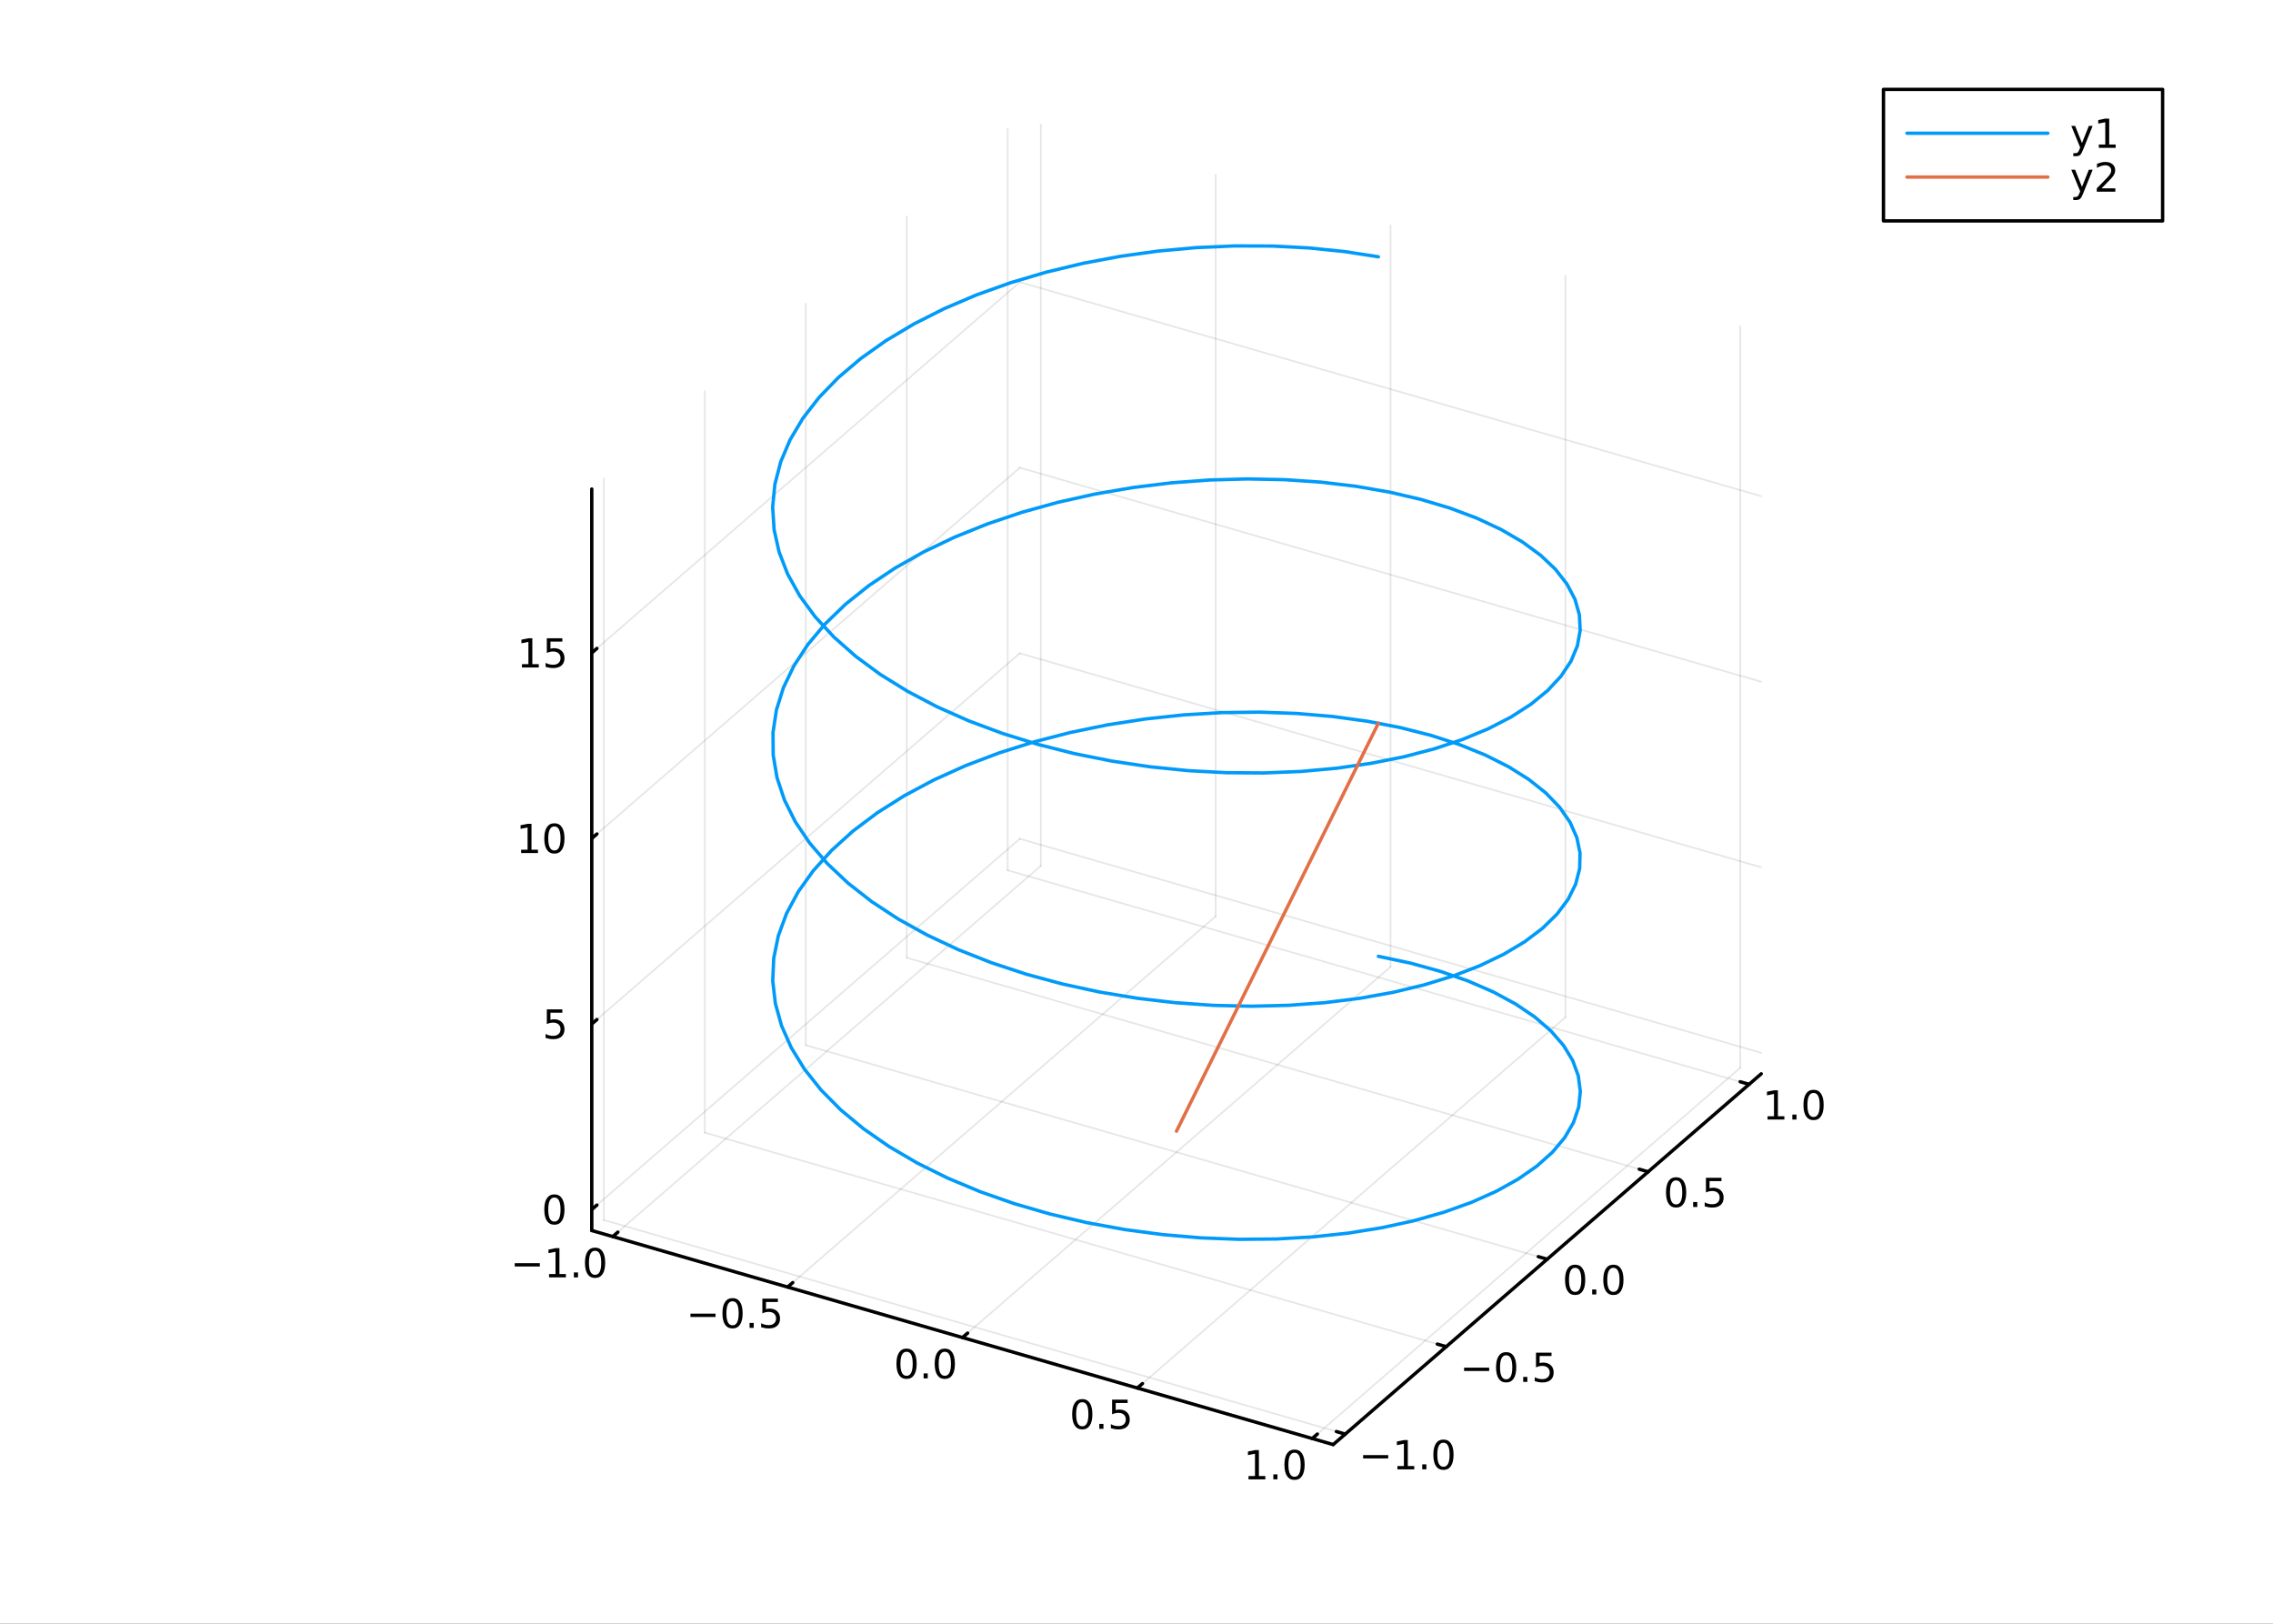 <?xml version="1.0" encoding="utf-8"?>
<svg xmlns="http://www.w3.org/2000/svg" xmlns:xlink="http://www.w3.org/1999/xlink" width="672" height="480" viewBox="0 0 2688 1920">
<rect x="0" y="0" width="2688" height="1920" fill="#333333" stroke="none"/>
<defs>
  <clipPath id="clip650">
    <rect x="0" y="0" width="2688" height="1920"/>
  </clipPath>
</defs>
<path clip-path="url(#clip650)" d="
M0 1920 L2688 1920 L2688 0 L0 0  Z
  " fill="#ffffff" fill-rule="evenodd" fill-opacity="1"/>
<defs>
  <clipPath id="clip651">
    <rect x="537" y="0" width="1883" height="1883"/>
  </clipPath>
</defs>
<defs>
  <clipPath id="clip652">
    <rect x="141" y="47" width="2500" height="1755"/>
  </clipPath>
</defs>
<path clip-path="url(#clip652)" d="
M738.933 1425.06 L738.933 597.871 L1216.5 184.275 L2043.66 423.065 L2043.66 1250.26 L1566.1 1663.85 L738.933 1425.06  Z
  " fill="#ffffff" fill-rule="evenodd" fill-opacity="1"/>
<polyline clip-path="url(#clip652)" style="stroke:#000000; stroke-linecap:round; stroke-linejoin:round; stroke-width:2; stroke-opacity:0.1; fill:none" points="
  724.614,1462.2 1230.82,1023.81 
  "/>
<polyline clip-path="url(#clip652)" style="stroke:#000000; stroke-linecap:round; stroke-linejoin:round; stroke-width:2; stroke-opacity:0.1; fill:none" points="
  1230.82,1023.81 1230.82,147.045 
  "/>
<polyline clip-path="url(#clip652)" style="stroke:#000000; stroke-linecap:round; stroke-linejoin:round; stroke-width:2; stroke-opacity:0.1; fill:none" points="
  931.405,1521.89 1437.61,1083.51 
  "/>
<polyline clip-path="url(#clip652)" style="stroke:#000000; stroke-linecap:round; stroke-linejoin:round; stroke-width:2; stroke-opacity:0.1; fill:none" points="
  1437.61,1083.51 1437.61,206.741 
  "/>
<polyline clip-path="url(#clip652)" style="stroke:#000000; stroke-linecap:round; stroke-linejoin:round; stroke-width:2; stroke-opacity:0.1; fill:none" points="
  1138.2,1581.59 1644.4,1143.2 
  "/>
<polyline clip-path="url(#clip652)" style="stroke:#000000; stroke-linecap:round; stroke-linejoin:round; stroke-width:2; stroke-opacity:0.1; fill:none" points="
  1644.4,1143.2 1644.4,266.436 
  "/>
<polyline clip-path="url(#clip652)" style="stroke:#000000; stroke-linecap:round; stroke-linejoin:round; stroke-width:2; stroke-opacity:0.1; fill:none" points="
  1344.99,1641.28 1851.19,1202.9 
  "/>
<polyline clip-path="url(#clip652)" style="stroke:#000000; stroke-linecap:round; stroke-linejoin:round; stroke-width:2; stroke-opacity:0.1; fill:none" points="
  1851.19,1202.9 1851.19,326.131 
  "/>
<polyline clip-path="url(#clip652)" style="stroke:#000000; stroke-linecap:round; stroke-linejoin:round; stroke-width:2; stroke-opacity:0.1; fill:none" points="
  1551.78,1700.98 2057.98,1262.59 
  "/>
<polyline clip-path="url(#clip652)" style="stroke:#000000; stroke-linecap:round; stroke-linejoin:round; stroke-width:2; stroke-opacity:0.1; fill:none" points="
  2057.98,1262.59 2057.98,385.827 
  "/>
<polyline clip-path="url(#clip650)" style="stroke:#000000; stroke-linecap:round; stroke-linejoin:round; stroke-width:4; stroke-opacity:1; fill:none" points="
  699.813,1455.04 1576.58,1708.14 
  "/>
<polyline clip-path="url(#clip650)" style="stroke:#000000; stroke-linecap:round; stroke-linejoin:round; stroke-width:4; stroke-opacity:1; fill:none" points="
  724.614,1462.2 730.689,1456.94 
  "/>
<polyline clip-path="url(#clip650)" style="stroke:#000000; stroke-linecap:round; stroke-linejoin:round; stroke-width:4; stroke-opacity:1; fill:none" points="
  931.405,1521.89 937.48,1516.63 
  "/>
<polyline clip-path="url(#clip650)" style="stroke:#000000; stroke-linecap:round; stroke-linejoin:round; stroke-width:4; stroke-opacity:1; fill:none" points="
  1138.2,1581.59 1144.27,1576.33 
  "/>
<polyline clip-path="url(#clip650)" style="stroke:#000000; stroke-linecap:round; stroke-linejoin:round; stroke-width:4; stroke-opacity:1; fill:none" points="
  1344.99,1641.28 1351.06,1636.02 
  "/>
<polyline clip-path="url(#clip650)" style="stroke:#000000; stroke-linecap:round; stroke-linejoin:round; stroke-width:4; stroke-opacity:1; fill:none" points="
  1551.78,1700.98 1557.85,1695.72 
  "/>
<path clip-path="url(#clip650)" d="M608.724 1493.64 L638.4 1493.64 L638.4 1497.57 L608.724 1497.57 L608.724 1493.64 Z" fill="#000000" fill-rule="evenodd" fill-opacity="1" /><path clip-path="url(#clip650)" d="M649.302 1506.53 L656.941 1506.53 L656.941 1480.17 L648.631 1481.83 L648.631 1477.57 L656.895 1475.91 L661.571 1475.91 L661.571 1506.53 L669.21 1506.53 L669.21 1510.47 L649.302 1510.47 L649.302 1506.53 Z" fill="#000000" fill-rule="evenodd" fill-opacity="1" /><path clip-path="url(#clip650)" d="M678.654 1504.59 L683.538 1504.59 L683.538 1510.47 L678.654 1510.47 L678.654 1504.59 Z" fill="#000000" fill-rule="evenodd" fill-opacity="1" /><path clip-path="url(#clip650)" d="M703.723 1478.99 Q700.112 1478.99 698.284 1482.55 Q696.478 1486.09 696.478 1493.22 Q696.478 1500.33 698.284 1503.89 Q700.112 1507.43 703.723 1507.43 Q707.358 1507.43 709.163 1503.89 Q710.992 1500.33 710.992 1493.22 Q710.992 1486.09 709.163 1482.55 Q707.358 1478.99 703.723 1478.99 M703.723 1475.28 Q709.533 1475.28 712.589 1479.89 Q715.668 1484.47 715.668 1493.22 Q715.668 1501.95 712.589 1506.55 Q709.533 1511.14 703.723 1511.14 Q697.913 1511.14 694.834 1506.55 Q691.779 1501.95 691.779 1493.22 Q691.779 1484.47 694.834 1479.89 Q697.913 1475.28 703.723 1475.28 Z" fill="#000000" fill-rule="evenodd" fill-opacity="1" /><path clip-path="url(#clip650)" d="M816.51 1553.33 L846.186 1553.33 L846.186 1557.27 L816.51 1557.27 L816.51 1553.33 Z" fill="#000000" fill-rule="evenodd" fill-opacity="1" /><path clip-path="url(#clip650)" d="M866.279 1538.68 Q862.668 1538.68 860.839 1542.25 Q859.033 1545.79 859.033 1552.92 Q859.033 1560.02 860.839 1563.59 Q862.668 1567.13 866.279 1567.13 Q869.913 1567.13 871.718 1563.59 Q873.547 1560.02 873.547 1552.92 Q873.547 1545.79 871.718 1542.25 Q869.913 1538.68 866.279 1538.68 M866.279 1534.98 Q872.089 1534.98 875.144 1539.58 Q878.223 1544.17 878.223 1552.92 Q878.223 1561.64 875.144 1566.25 Q872.089 1570.83 866.279 1570.83 Q860.469 1570.83 857.39 1566.25 Q854.334 1561.64 854.334 1552.92 Q854.334 1544.17 857.39 1539.58 Q860.469 1534.98 866.279 1534.98 Z" fill="#000000" fill-rule="evenodd" fill-opacity="1" /><path clip-path="url(#clip650)" d="M886.441 1564.28 L891.325 1564.28 L891.325 1570.16 L886.441 1570.16 L886.441 1564.28 Z" fill="#000000" fill-rule="evenodd" fill-opacity="1" /><path clip-path="url(#clip650)" d="M901.556 1535.6 L919.913 1535.6 L919.913 1539.54 L905.839 1539.54 L905.839 1548.01 Q906.857 1547.66 907.876 1547.5 Q908.894 1547.32 909.913 1547.32 Q915.7 1547.32 919.079 1550.49 Q922.459 1553.66 922.459 1559.07 Q922.459 1564.65 918.987 1567.76 Q915.515 1570.83 909.195 1570.83 Q907.019 1570.83 904.751 1570.46 Q902.505 1570.09 900.098 1569.35 L900.098 1564.65 Q902.181 1565.79 904.403 1566.34 Q906.626 1566.9 909.103 1566.9 Q913.107 1566.9 915.445 1564.79 Q917.783 1562.69 917.783 1559.07 Q917.783 1555.46 915.445 1553.36 Q913.107 1551.25 909.103 1551.25 Q907.228 1551.25 905.353 1551.67 Q903.501 1552.08 901.556 1552.96 L901.556 1535.6 Z" fill="#000000" fill-rule="evenodd" fill-opacity="1" /><path clip-path="url(#clip650)" d="M1072.07 1598.38 Q1068.46 1598.38 1066.63 1601.94 Q1064.83 1605.48 1064.83 1612.61 Q1064.83 1619.72 1066.63 1623.28 Q1068.46 1626.83 1072.07 1626.83 Q1075.71 1626.83 1077.51 1623.28 Q1079.34 1619.72 1079.34 1612.61 Q1079.34 1605.48 1077.51 1601.94 Q1075.71 1598.38 1072.07 1598.38 M1072.07 1594.67 Q1077.88 1594.67 1080.94 1599.28 Q1084.02 1603.86 1084.02 1612.61 Q1084.02 1621.34 1080.94 1625.95 Q1077.88 1630.53 1072.07 1630.53 Q1066.26 1630.53 1063.19 1625.95 Q1060.13 1621.34 1060.13 1612.61 Q1060.13 1603.86 1063.19 1599.28 Q1066.26 1594.67 1072.07 1594.67 Z" fill="#000000" fill-rule="evenodd" fill-opacity="1" /><path clip-path="url(#clip650)" d="M1092.24 1623.98 L1097.12 1623.98 L1097.12 1629.86 L1092.24 1629.86 L1092.24 1623.98 Z" fill="#000000" fill-rule="evenodd" fill-opacity="1" /><path clip-path="url(#clip650)" d="M1117.31 1598.38 Q1113.69 1598.38 1111.87 1601.94 Q1110.06 1605.48 1110.06 1612.61 Q1110.06 1619.72 1111.87 1623.28 Q1113.69 1626.83 1117.31 1626.83 Q1120.94 1626.83 1122.75 1623.28 Q1124.57 1619.72 1124.57 1612.61 Q1124.57 1605.48 1122.75 1601.94 Q1120.94 1598.38 1117.31 1598.38 M1117.31 1594.67 Q1123.12 1594.67 1126.17 1599.28 Q1129.25 1603.86 1129.25 1612.61 Q1129.25 1621.34 1126.17 1625.95 Q1123.12 1630.53 1117.31 1630.53 Q1111.5 1630.53 1108.42 1625.95 Q1105.36 1621.34 1105.36 1612.61 Q1105.36 1603.86 1108.42 1599.28 Q1111.5 1594.67 1117.31 1594.67 Z" fill="#000000" fill-rule="evenodd" fill-opacity="1" /><path clip-path="url(#clip650)" d="M1279.86 1658.07 Q1276.25 1658.07 1274.42 1661.64 Q1272.62 1665.18 1272.62 1672.31 Q1272.62 1679.41 1274.42 1682.98 Q1276.25 1686.52 1279.86 1686.52 Q1283.5 1686.52 1285.3 1682.98 Q1287.13 1679.41 1287.13 1672.31 Q1287.13 1665.18 1285.3 1661.64 Q1283.5 1658.07 1279.86 1658.07 M1279.86 1654.37 Q1285.67 1654.37 1288.73 1658.97 Q1291.81 1663.56 1291.81 1672.31 Q1291.81 1681.03 1288.73 1685.64 Q1285.67 1690.22 1279.86 1690.22 Q1274.05 1690.22 1270.97 1685.64 Q1267.92 1681.03 1267.92 1672.31 Q1267.92 1663.56 1270.97 1658.97 Q1274.05 1654.37 1279.86 1654.37 Z" fill="#000000" fill-rule="evenodd" fill-opacity="1" /><path clip-path="url(#clip650)" d="M1300.02 1683.67 L1304.91 1683.67 L1304.91 1689.55 L1300.02 1689.55 L1300.02 1683.67 Z" fill="#000000" fill-rule="evenodd" fill-opacity="1" /><path clip-path="url(#clip650)" d="M1315.14 1654.99 L1333.5 1654.99 L1333.5 1658.93 L1319.42 1658.93 L1319.42 1667.4 Q1320.44 1667.05 1321.46 1666.89 Q1322.48 1666.71 1323.5 1666.71 Q1329.28 1666.71 1332.66 1669.88 Q1336.04 1673.05 1336.04 1678.47 Q1336.04 1684.04 1332.57 1687.15 Q1329.1 1690.22 1322.78 1690.22 Q1320.6 1690.22 1318.33 1689.85 Q1316.09 1689.48 1313.68 1688.74 L1313.68 1684.04 Q1315.76 1685.18 1317.99 1685.73 Q1320.21 1686.29 1322.69 1686.29 Q1326.69 1686.29 1329.03 1684.18 Q1331.37 1682.08 1331.37 1678.47 Q1331.37 1674.85 1329.03 1672.75 Q1326.69 1670.64 1322.69 1670.64 Q1320.81 1670.64 1318.94 1671.06 Q1317.08 1671.47 1315.14 1672.35 L1315.14 1654.99 Z" fill="#000000" fill-rule="evenodd" fill-opacity="1" /><path clip-path="url(#clip650)" d="M1476.47 1745.31 L1484.11 1745.31 L1484.11 1718.95 L1475.8 1720.61 L1475.8 1716.36 L1484.06 1714.69 L1488.74 1714.69 L1488.74 1745.31 L1496.37 1745.31 L1496.37 1749.25 L1476.47 1749.25 L1476.47 1745.31 Z" fill="#000000" fill-rule="evenodd" fill-opacity="1" /><path clip-path="url(#clip650)" d="M1505.82 1743.37 L1510.7 1743.37 L1510.7 1749.25 L1505.82 1749.25 L1505.82 1743.37 Z" fill="#000000" fill-rule="evenodd" fill-opacity="1" /><path clip-path="url(#clip650)" d="M1530.89 1717.77 Q1527.28 1717.77 1525.45 1721.33 Q1523.64 1724.87 1523.64 1732 Q1523.64 1739.11 1525.45 1742.67 Q1527.28 1746.22 1530.89 1746.22 Q1534.52 1746.22 1536.33 1742.67 Q1538.16 1739.11 1538.16 1732 Q1538.16 1724.87 1536.33 1721.33 Q1534.52 1717.77 1530.89 1717.77 M1530.89 1714.06 Q1536.7 1714.06 1539.75 1718.67 Q1542.83 1723.25 1542.83 1732 Q1542.83 1740.73 1539.75 1745.34 Q1536.7 1749.92 1530.89 1749.92 Q1525.08 1749.92 1522 1745.34 Q1518.94 1740.73 1518.94 1732 Q1518.94 1723.25 1522 1718.67 Q1525.08 1714.06 1530.89 1714.06 Z" fill="#000000" fill-rule="evenodd" fill-opacity="1" /><polyline clip-path="url(#clip652)" style="stroke:#000000; stroke-linecap:round; stroke-linejoin:round; stroke-width:2; stroke-opacity:0.1; fill:none" points="
  1590.88,1695.76 714.11,1442.66 
  "/>
<polyline clip-path="url(#clip652)" style="stroke:#000000; stroke-linecap:round; stroke-linejoin:round; stroke-width:2; stroke-opacity:0.1; fill:none" points="
  714.11,1442.66 714.11,565.888 
  "/>
<polyline clip-path="url(#clip652)" style="stroke:#000000; stroke-linecap:round; stroke-linejoin:round; stroke-width:2; stroke-opacity:0.1; fill:none" points="
  1710.27,1592.36 833.504,1339.26 
  "/>
<polyline clip-path="url(#clip652)" style="stroke:#000000; stroke-linecap:round; stroke-linejoin:round; stroke-width:2; stroke-opacity:0.1; fill:none" points="
  833.504,1339.26 833.504,462.489 
  "/>
<polyline clip-path="url(#clip652)" style="stroke:#000000; stroke-linecap:round; stroke-linejoin:round; stroke-width:2; stroke-opacity:0.1; fill:none" points="
  1829.67,1488.96 952.899,1235.86 
  "/>
<polyline clip-path="url(#clip652)" style="stroke:#000000; stroke-linecap:round; stroke-linejoin:round; stroke-width:2; stroke-opacity:0.1; fill:none" points="
  952.899,1235.86 952.899,359.09 
  "/>
<polyline clip-path="url(#clip652)" style="stroke:#000000; stroke-linecap:round; stroke-linejoin:round; stroke-width:2; stroke-opacity:0.1; fill:none" points="
  1949.06,1385.56 1072.29,1132.46 
  "/>
<polyline clip-path="url(#clip652)" style="stroke:#000000; stroke-linecap:round; stroke-linejoin:round; stroke-width:2; stroke-opacity:0.1; fill:none" points="
  1072.29,1132.46 1072.29,255.691 
  "/>
<polyline clip-path="url(#clip652)" style="stroke:#000000; stroke-linecap:round; stroke-linejoin:round; stroke-width:2; stroke-opacity:0.1; fill:none" points="
  2068.46,1282.16 1191.69,1029.06 
  "/>
<polyline clip-path="url(#clip652)" style="stroke:#000000; stroke-linecap:round; stroke-linejoin:round; stroke-width:2; stroke-opacity:0.1; fill:none" points="
  1191.69,1029.06 1191.69,152.293 
  "/>
<polyline clip-path="url(#clip650)" style="stroke:#000000; stroke-linecap:round; stroke-linejoin:round; stroke-width:4; stroke-opacity:1; fill:none" points="
  1576.58,1708.14 2082.78,1269.75 
  "/>
<polyline clip-path="url(#clip650)" style="stroke:#000000; stroke-linecap:round; stroke-linejoin:round; stroke-width:4; stroke-opacity:1; fill:none" points="
  1590.88,1695.76 1580.36,1692.72 
  "/>
<polyline clip-path="url(#clip650)" style="stroke:#000000; stroke-linecap:round; stroke-linejoin:round; stroke-width:4; stroke-opacity:1; fill:none" points="
  1710.27,1592.36 1699.75,1589.32 
  "/>
<polyline clip-path="url(#clip650)" style="stroke:#000000; stroke-linecap:round; stroke-linejoin:round; stroke-width:4; stroke-opacity:1; fill:none" points="
  1829.67,1488.96 1819.15,1485.92 
  "/>
<polyline clip-path="url(#clip650)" style="stroke:#000000; stroke-linecap:round; stroke-linejoin:round; stroke-width:4; stroke-opacity:1; fill:none" points="
  1949.06,1385.56 1938.54,1382.52 
  "/>
<polyline clip-path="url(#clip650)" style="stroke:#000000; stroke-linecap:round; stroke-linejoin:round; stroke-width:4; stroke-opacity:1; fill:none" points="
  2068.46,1282.16 2057.93,1279.12 
  "/>
<path clip-path="url(#clip650)" d="M1611.99 1720.59 L1641.67 1720.59 L1641.67 1724.53 L1611.99 1724.53 L1611.99 1720.59 Z" fill="#000000" fill-rule="evenodd" fill-opacity="1" /><path clip-path="url(#clip650)" d="M1652.57 1733.48 L1660.21 1733.48 L1660.21 1707.12 L1651.9 1708.79 L1651.9 1704.53 L1660.17 1702.86 L1664.84 1702.86 L1664.84 1733.48 L1672.48 1733.48 L1672.48 1737.42 L1652.57 1737.42 L1652.57 1733.48 Z" fill="#000000" fill-rule="evenodd" fill-opacity="1" /><path clip-path="url(#clip650)" d="M1681.92 1731.54 L1686.81 1731.54 L1686.81 1737.42 L1681.92 1737.42 L1681.92 1731.54 Z" fill="#000000" fill-rule="evenodd" fill-opacity="1" /><path clip-path="url(#clip650)" d="M1706.99 1705.94 Q1703.38 1705.94 1701.55 1709.5 Q1699.75 1713.04 1699.75 1720.17 Q1699.75 1727.28 1701.55 1730.85 Q1703.38 1734.39 1706.99 1734.39 Q1710.63 1734.39 1712.43 1730.85 Q1714.26 1727.28 1714.26 1720.17 Q1714.26 1713.04 1712.43 1709.5 Q1710.63 1705.94 1706.99 1705.94 M1706.99 1702.23 Q1712.8 1702.23 1715.86 1706.84 Q1718.94 1711.42 1718.94 1720.17 Q1718.94 1728.9 1715.86 1733.51 Q1712.8 1738.09 1706.99 1738.09 Q1701.18 1738.09 1698.1 1733.51 Q1695.05 1728.9 1695.05 1720.17 Q1695.05 1711.42 1698.1 1706.84 Q1701.18 1702.23 1706.99 1702.23 Z" fill="#000000" fill-rule="evenodd" fill-opacity="1" /><path clip-path="url(#clip650)" d="M1731.39 1617.19 L1761.06 1617.19 L1761.06 1621.13 L1731.39 1621.13 L1731.39 1617.19 Z" fill="#000000" fill-rule="evenodd" fill-opacity="1" /><path clip-path="url(#clip650)" d="M1781.16 1602.54 Q1777.55 1602.54 1775.72 1606.1 Q1773.91 1609.65 1773.91 1616.78 Q1773.91 1623.88 1775.72 1627.45 Q1777.55 1630.99 1781.16 1630.99 Q1784.79 1630.99 1786.6 1627.45 Q1788.43 1623.88 1788.43 1616.78 Q1788.43 1609.65 1786.6 1606.1 Q1784.79 1602.54 1781.16 1602.54 M1781.16 1598.84 Q1786.97 1598.84 1790.02 1603.44 Q1793.1 1608.03 1793.1 1616.78 Q1793.1 1625.5 1790.02 1630.11 Q1786.97 1634.69 1781.16 1634.69 Q1775.35 1634.69 1772.27 1630.11 Q1769.21 1625.5 1769.21 1616.78 Q1769.21 1608.03 1772.27 1603.44 Q1775.35 1598.84 1781.16 1598.84 Z" fill="#000000" fill-rule="evenodd" fill-opacity="1" /><path clip-path="url(#clip650)" d="M1801.32 1628.14 L1806.2 1628.14 L1806.2 1634.02 L1801.32 1634.02 L1801.32 1628.14 Z" fill="#000000" fill-rule="evenodd" fill-opacity="1" /><path clip-path="url(#clip650)" d="M1816.43 1599.46 L1834.79 1599.46 L1834.79 1603.4 L1820.72 1603.4 L1820.72 1611.87 Q1821.74 1611.52 1822.75 1611.36 Q1823.77 1611.17 1824.79 1611.17 Q1830.58 1611.17 1833.96 1614.34 Q1837.34 1617.52 1837.34 1622.93 Q1837.34 1628.51 1833.87 1631.61 Q1830.39 1634.69 1824.07 1634.69 Q1821.9 1634.69 1819.63 1634.32 Q1817.38 1633.95 1814.98 1633.21 L1814.98 1628.51 Q1817.06 1629.65 1819.28 1630.2 Q1821.5 1630.76 1823.98 1630.76 Q1827.99 1630.76 1830.32 1628.65 Q1832.66 1626.54 1832.66 1622.93 Q1832.66 1619.32 1830.32 1617.22 Q1827.99 1615.11 1823.98 1615.11 Q1822.11 1615.11 1820.23 1615.53 Q1818.38 1615.94 1816.43 1616.82 L1816.43 1599.46 Z" fill="#000000" fill-rule="evenodd" fill-opacity="1" /><path clip-path="url(#clip650)" d="M1862.73 1499.14 Q1859.12 1499.14 1857.29 1502.71 Q1855.48 1506.25 1855.48 1513.38 Q1855.48 1520.48 1857.29 1524.05 Q1859.12 1527.59 1862.73 1527.59 Q1866.36 1527.59 1868.17 1524.05 Q1870 1520.48 1870 1513.38 Q1870 1506.25 1868.17 1502.71 Q1866.36 1499.14 1862.73 1499.14 M1862.73 1495.44 Q1868.54 1495.44 1871.59 1500.04 Q1874.67 1504.63 1874.67 1513.38 Q1874.67 1522.1 1871.59 1526.71 Q1868.54 1531.29 1862.73 1531.29 Q1856.92 1531.29 1853.84 1526.71 Q1850.78 1522.1 1850.78 1513.38 Q1850.78 1504.63 1853.84 1500.04 Q1856.92 1495.44 1862.73 1495.44 Z" fill="#000000" fill-rule="evenodd" fill-opacity="1" /><path clip-path="url(#clip650)" d="M1882.89 1524.74 L1887.77 1524.74 L1887.77 1530.62 L1882.89 1530.62 L1882.89 1524.74 Z" fill="#000000" fill-rule="evenodd" fill-opacity="1" /><path clip-path="url(#clip650)" d="M1907.96 1499.14 Q1904.35 1499.14 1902.52 1502.71 Q1900.71 1506.25 1900.71 1513.38 Q1900.71 1520.48 1902.52 1524.05 Q1904.35 1527.59 1907.96 1527.59 Q1911.59 1527.59 1913.4 1524.05 Q1915.23 1520.48 1915.23 1513.38 Q1915.23 1506.25 1913.4 1502.71 Q1911.59 1499.14 1907.96 1499.14 M1907.96 1495.44 Q1913.77 1495.44 1916.82 1500.04 Q1919.9 1504.63 1919.9 1513.38 Q1919.9 1522.1 1916.82 1526.71 Q1913.77 1531.29 1907.96 1531.29 Q1902.15 1531.29 1899.07 1526.71 Q1896.01 1522.1 1896.01 1513.38 Q1896.01 1504.63 1899.07 1500.04 Q1902.15 1495.44 1907.96 1495.44 Z" fill="#000000" fill-rule="evenodd" fill-opacity="1" /><path clip-path="url(#clip650)" d="M1982.12 1395.74 Q1978.51 1395.74 1976.68 1399.31 Q1974.88 1402.85 1974.88 1409.98 Q1974.88 1417.08 1976.68 1420.65 Q1978.51 1424.19 1982.12 1424.19 Q1985.76 1424.19 1987.56 1420.65 Q1989.39 1417.08 1989.39 1409.98 Q1989.39 1402.85 1987.56 1399.31 Q1985.76 1395.74 1982.12 1395.74 M1982.12 1392.04 Q1987.93 1392.04 1990.99 1396.64 Q1994.07 1401.23 1994.07 1409.98 Q1994.07 1418.7 1990.99 1423.31 Q1987.93 1427.89 1982.12 1427.89 Q1976.31 1427.89 1973.23 1423.31 Q1970.18 1418.7 1970.18 1409.98 Q1970.18 1401.23 1973.23 1396.64 Q1976.31 1392.04 1982.12 1392.04 Z" fill="#000000" fill-rule="evenodd" fill-opacity="1" /><path clip-path="url(#clip650)" d="M2002.28 1421.34 L2007.17 1421.34 L2007.17 1427.22 L2002.28 1427.22 L2002.28 1421.34 Z" fill="#000000" fill-rule="evenodd" fill-opacity="1" /><path clip-path="url(#clip650)" d="M2017.4 1392.66 L2035.76 1392.66 L2035.76 1396.6 L2021.68 1396.6 L2021.68 1405.07 Q2022.7 1404.72 2023.72 1404.56 Q2024.74 1404.38 2025.76 1404.38 Q2031.54 1404.38 2034.92 1407.55 Q2038.3 1410.72 2038.3 1416.14 Q2038.3 1421.71 2034.83 1424.82 Q2031.36 1427.89 2025.04 1427.89 Q2022.86 1427.89 2020.59 1427.52 Q2018.35 1427.15 2015.94 1426.41 L2015.94 1421.71 Q2018.03 1422.85 2020.25 1423.4 Q2022.47 1423.96 2024.95 1423.96 Q2028.95 1423.96 2031.29 1421.85 Q2033.63 1419.75 2033.63 1416.14 Q2033.63 1412.52 2031.29 1410.42 Q2028.95 1408.31 2024.95 1408.31 Q2023.07 1408.31 2021.2 1408.73 Q2019.34 1409.14 2017.4 1410.02 L2017.4 1392.66 Z" fill="#000000" fill-rule="evenodd" fill-opacity="1" /><path clip-path="url(#clip650)" d="M2090.24 1319.89 L2097.88 1319.89 L2097.88 1293.52 L2089.57 1295.19 L2089.57 1290.93 L2097.84 1289.26 L2102.51 1289.26 L2102.51 1319.89 L2110.15 1319.89 L2110.15 1323.82 L2090.24 1323.82 L2090.24 1319.89 Z" fill="#000000" fill-rule="evenodd" fill-opacity="1" /><path clip-path="url(#clip650)" d="M2119.6 1317.94 L2124.48 1317.94 L2124.48 1323.82 L2119.6 1323.82 L2119.6 1317.94 Z" fill="#000000" fill-rule="evenodd" fill-opacity="1" /><path clip-path="url(#clip650)" d="M2144.67 1292.34 Q2141.05 1292.34 2139.23 1295.91 Q2137.42 1299.45 2137.42 1306.58 Q2137.42 1313.69 2139.23 1317.25 Q2141.05 1320.79 2144.67 1320.79 Q2148.3 1320.79 2150.1 1317.25 Q2151.93 1313.69 2151.93 1306.58 Q2151.93 1299.45 2150.1 1295.91 Q2148.3 1292.34 2144.67 1292.34 M2144.67 1288.64 Q2150.48 1288.64 2153.53 1293.25 Q2156.61 1297.83 2156.61 1306.58 Q2156.61 1315.31 2153.53 1319.91 Q2150.48 1324.5 2144.67 1324.5 Q2138.86 1324.5 2135.78 1319.91 Q2132.72 1315.31 2132.72 1306.58 Q2132.72 1297.83 2135.78 1293.25 Q2138.86 1288.64 2144.67 1288.64 Z" fill="#000000" fill-rule="evenodd" fill-opacity="1" /><polyline clip-path="url(#clip652)" style="stroke:#000000; stroke-linecap:round; stroke-linejoin:round; stroke-width:2; stroke-opacity:0.1; fill:none" points="
  699.813,1430.22 1206.01,991.839 
  "/>
<polyline clip-path="url(#clip652)" style="stroke:#000000; stroke-linecap:round; stroke-linejoin:round; stroke-width:2; stroke-opacity:0.1; fill:none" points="
  1206.01,991.839 2082.78,1244.94 
  "/>
<polyline clip-path="url(#clip652)" style="stroke:#000000; stroke-linecap:round; stroke-linejoin:round; stroke-width:2; stroke-opacity:0.1; fill:none" points="
  699.813,1210.82 1206.01,772.433 
  "/>
<polyline clip-path="url(#clip652)" style="stroke:#000000; stroke-linecap:round; stroke-linejoin:round; stroke-width:2; stroke-opacity:0.1; fill:none" points="
  1206.01,772.433 2082.78,1025.53 
  "/>
<polyline clip-path="url(#clip652)" style="stroke:#000000; stroke-linecap:round; stroke-linejoin:round; stroke-width:2; stroke-opacity:0.1; fill:none" points="
  699.813,991.412 1206.01,553.028 
  "/>
<polyline clip-path="url(#clip652)" style="stroke:#000000; stroke-linecap:round; stroke-linejoin:round; stroke-width:2; stroke-opacity:0.1; fill:none" points="
  1206.01,553.028 2082.78,806.129 
  "/>
<polyline clip-path="url(#clip652)" style="stroke:#000000; stroke-linecap:round; stroke-linejoin:round; stroke-width:2; stroke-opacity:0.1; fill:none" points="
  699.813,772.006 1206.01,333.622 
  "/>
<polyline clip-path="url(#clip652)" style="stroke:#000000; stroke-linecap:round; stroke-linejoin:round; stroke-width:2; stroke-opacity:0.1; fill:none" points="
  1206.01,333.622 2082.78,586.723 
  "/>
<polyline clip-path="url(#clip650)" style="stroke:#000000; stroke-linecap:round; stroke-linejoin:round; stroke-width:4; stroke-opacity:1; fill:none" points="
  699.813,1455.04 699.813,578.269 
  "/>
<polyline clip-path="url(#clip650)" style="stroke:#000000; stroke-linecap:round; stroke-linejoin:round; stroke-width:4; stroke-opacity:1; fill:none" points="
  699.813,1430.22 705.887,1424.96 
  "/>
<polyline clip-path="url(#clip650)" style="stroke:#000000; stroke-linecap:round; stroke-linejoin:round; stroke-width:4; stroke-opacity:1; fill:none" points="
  699.813,1210.82 705.887,1205.56 
  "/>
<polyline clip-path="url(#clip650)" style="stroke:#000000; stroke-linecap:round; stroke-linejoin:round; stroke-width:4; stroke-opacity:1; fill:none" points="
  699.813,991.412 705.887,986.151 
  "/>
<polyline clip-path="url(#clip650)" style="stroke:#000000; stroke-linecap:round; stroke-linejoin:round; stroke-width:4; stroke-opacity:1; fill:none" points="
  699.813,772.006 705.887,766.746 
  "/>
<path clip-path="url(#clip650)" d="M655.612 1416.02 Q652.001 1416.02 650.173 1419.59 Q648.367 1423.13 648.367 1430.26 Q648.367 1437.36 650.173 1440.93 Q652.001 1444.47 655.612 1444.47 Q659.247 1444.47 661.052 1440.93 Q662.881 1437.36 662.881 1430.26 Q662.881 1423.13 661.052 1419.59 Q659.247 1416.02 655.612 1416.02 M655.612 1412.32 Q661.423 1412.32 664.478 1416.92 Q667.557 1421.51 667.557 1430.26 Q667.557 1438.98 664.478 1443.59 Q661.423 1448.17 655.612 1448.17 Q649.802 1448.17 646.724 1443.59 Q643.668 1438.98 643.668 1430.26 Q643.668 1421.51 646.724 1416.92 Q649.802 1412.32 655.612 1412.32 Z" fill="#000000" fill-rule="evenodd" fill-opacity="1" /><path clip-path="url(#clip650)" d="M646.654 1193.54 L665.011 1193.54 L665.011 1197.47 L650.937 1197.47 L650.937 1205.94 Q651.955 1205.6 652.974 1205.44 Q653.992 1205.25 655.011 1205.25 Q660.798 1205.25 664.177 1208.42 Q667.557 1211.59 667.557 1217.01 Q667.557 1222.59 664.085 1225.69 Q660.612 1228.77 654.293 1228.77 Q652.117 1228.77 649.849 1228.4 Q647.603 1228.03 645.196 1227.29 L645.196 1222.59 Q647.279 1223.72 649.501 1224.28 Q651.724 1224.83 654.2 1224.83 Q658.205 1224.83 660.543 1222.73 Q662.881 1220.62 662.881 1217.01 Q662.881 1213.4 660.543 1211.29 Q658.205 1209.19 654.2 1209.19 Q652.325 1209.19 650.45 1209.6 Q648.599 1210.02 646.654 1210.9 L646.654 1193.54 Z" fill="#000000" fill-rule="evenodd" fill-opacity="1" /><path clip-path="url(#clip650)" d="M616.261 1004.76 L623.9 1004.76 L623.9 978.391 L615.59 980.058 L615.59 975.798 L623.853 974.132 L628.529 974.132 L628.529 1004.76 L636.168 1004.76 L636.168 1008.69 L616.261 1008.69 L616.261 1004.76 Z" fill="#000000" fill-rule="evenodd" fill-opacity="1" /><path clip-path="url(#clip650)" d="M655.612 977.21 Q652.001 977.21 650.173 980.775 Q648.367 984.317 648.367 991.446 Q648.367 998.553 650.173 1002.12 Q652.001 1005.66 655.612 1005.66 Q659.247 1005.66 661.052 1002.12 Q662.881 998.553 662.881 991.446 Q662.881 984.317 661.052 980.775 Q659.247 977.21 655.612 977.21 M655.612 973.507 Q661.423 973.507 664.478 978.113 Q667.557 982.696 667.557 991.446 Q667.557 1000.17 664.478 1004.78 Q661.423 1009.36 655.612 1009.36 Q649.802 1009.36 646.724 1004.78 Q643.668 1000.17 643.668 991.446 Q643.668 982.696 646.724 978.113 Q649.802 973.507 655.612 973.507 Z" fill="#000000" fill-rule="evenodd" fill-opacity="1" /><path clip-path="url(#clip650)" d="M617.256 785.351 L624.895 785.351 L624.895 758.985 L616.585 760.652 L616.585 756.393 L624.849 754.726 L629.525 754.726 L629.525 785.351 L637.164 785.351 L637.164 789.286 L617.256 789.286 L617.256 785.351 Z" fill="#000000" fill-rule="evenodd" fill-opacity="1" /><path clip-path="url(#clip650)" d="M646.654 754.726 L665.011 754.726 L665.011 758.661 L650.937 758.661 L650.937 767.134 Q651.955 766.786 652.974 766.624 Q653.992 766.439 655.011 766.439 Q660.798 766.439 664.177 769.61 Q667.557 772.782 667.557 778.198 Q667.557 783.777 664.085 786.879 Q660.612 789.958 654.293 789.958 Q652.117 789.958 649.849 789.587 Q647.603 789.217 645.196 788.476 L645.196 783.777 Q647.279 784.911 649.501 785.467 Q651.724 786.022 654.2 786.022 Q658.205 786.022 660.543 783.916 Q662.881 781.809 662.881 778.198 Q662.881 774.587 660.543 772.481 Q658.205 770.374 654.2 770.374 Q652.325 770.374 650.45 770.791 Q648.599 771.208 646.654 772.087 L646.654 754.726 Z" fill="#000000" fill-rule="evenodd" fill-opacity="1" /><polyline clip-path="url(#clip652)" style="stroke:#009af9; stroke-linecap:round; stroke-linejoin:round; stroke-width:4; stroke-opacity:1; fill:none" points="
  1630.07,1130.8 1668.12,1138.86 1703.68,1148.67 1736.45,1160.09 1766.11,1173 1792.42,1187.23 1815.13,1202.62 1834.05,1219.01 1848.99,1236.19 1859.83,1253.98 
  1866.47,1272.19 1868.84,1290.61 1866.94,1309.05 1860.77,1327.29 1850.39,1345.14 1835.9,1362.4 1817.42,1378.88 1795.12,1394.39 1769.2,1408.76 1739.89,1421.82 
  1707.46,1433.42 1672.19,1443.42 1634.4,1451.68 1594.43,1458.1 1552.64,1462.58 1509.41,1465.05 1465.12,1465.44 1420.16,1463.72 1374.94,1459.86 1329.88,1453.86 
  1285.36,1445.74 1241.79,1435.53 1199.56,1423.29 1159.05,1409.09 1120.62,1393.01 1084.62,1375.18 1051.37,1355.7 1021.17,1334.71 994.283,1312.38 970.957,1288.85 
  951.399,1264.31 935.785,1238.94 924.255,1212.92 916.911,1186.45 913.821,1159.74 915.011,1132.98 920.471,1106.38 930.153,1080.14 943.968,1054.45 961.794,1029.52 
  983.47,1005.52 1008.8,982.631 1037.56,961.027 1069.5,940.862 1104.32,922.278 1141.71,905.406 1181.33,890.359 1222.85,877.235 1265.87,866.114 1310.01,857.059 
  1354.88,850.113 1400.08,845.302 1445.21,842.631 1489.84,842.088 1533.6,843.639 1576.08,847.234 1616.9,852.803 1655.7,860.259 1692.12,869.498 1725.85,880.399 
  1756.59,892.828 1784.04,906.636 1807.98,921.662 1828.18,937.734 1844.46,954.67 1856.68,972.283 1864.72,990.375 1868.53,1008.75 1868.05,1027.2 1863.3,1045.53 
  1854.32,1063.53 1841.18,1081.01 1824.01,1097.77 1802.97,1113.63 1778.23,1128.4 1750.02,1141.91 1718.6,1154.01 1684.24,1164.56 1647.26,1173.41 1607.98,1180.46 
  1566.75,1185.59 1523.96,1188.74 1479.97,1189.83 1435.19,1188.82 1390.02,1185.67 1344.86,1180.39 1300.11,1172.97 1256.18,1163.45 1213.46,1151.88 1172.34,1138.32 
  1133.18,1122.86 1096.33,1105.6 1062.13,1086.65 1030.88,1066.15 1002.86,1044.25 978.324,1021.1 957.488,996.881 940.542,971.763 927.637,945.937 918.889,919.598 
  914.376,892.945 914.139,866.179 918.179,839.503 926.461,813.119 938.91,787.226 955.415,762.019 975.828,737.688 999.966,714.412 1027.61,692.363 1058.52,671.702 
  1092.41,652.576 1128.98,635.12 1167.9,619.453 1208.82,605.678 1251.38,593.881 1295.2,584.131 1339.87,576.479 1385.01,570.955 1430.2,567.571 1475.04,566.321 
  1519.14,567.179 1562.08,570.099 1603.5,575.019 1643.01,581.857 1680.27,590.514 1714.93,600.875 1746.69,612.811 1775.27,626.177 1800.4,640.815 1821.87,656.558 
  1839.48,673.227 1853.06,690.636 1862.51,708.59 1867.73,726.892 1868.68,745.34 1865.36,763.732 1857.78,781.866 1846.02,799.541 1830.18,816.562 1810.4,832.74 
  1786.87,847.891 1759.79,861.843 1729.41,874.433 1696,885.512 1659.86,894.942 1621.3,902.602 1580.69,908.386 1538.38,912.204 1494.74,913.986 1450.18,913.678 
  1405.1,911.245 1359.89,906.672 1314.96,899.964 1270.71,891.142 1227.55,880.248 1185.85,867.343 1145.99,852.506 1108.34,835.832 1073.22,817.433 1040.95,797.437 
  1011.83,775.986 986.102,753.235 964.01,729.351 945.749,704.511 931.482,678.899 921.337,652.709 915.406,626.139 913.742,599.388 916.358,572.659 923.233,546.156 
  934.304,520.077 949.472,494.621 968.6,469.977 991.519,446.329 1018.02,423.853 1047.87,402.712 1080.8,383.059 1116.51,365.032 1154.68,348.756 1194.98,334.34 
  1237.04,321.876 1280.48,311.437 1324.91,303.081 1369.93,296.845 1415.15,292.748 1460.16,290.789 1504.55,290.948 1547.92,293.187 1589.89,297.449 1630.07,303.657 
  
  "/>
<polyline clip-path="url(#clip652)" style="stroke:#e26f46; stroke-linecap:round; stroke-linejoin:round; stroke-width:4; stroke-opacity:1; fill:none" points="
  1391.28,1337.59 1630.07,855.083 
  "/>
<path clip-path="url(#clip650)" d="
M2227.37 261.215 L2557.46 261.215 L2557.46 105.695 L2227.37 105.695  Z
  " fill="#ffffff" fill-rule="evenodd" fill-opacity="1"/>
<polyline clip-path="url(#clip650)" style="stroke:#000000; stroke-linecap:round; stroke-linejoin:round; stroke-width:4; stroke-opacity:1; fill:none" points="
  2227.37,261.215 2557.46,261.215 2557.46,105.695 2227.37,105.695 2227.37,261.215 
  "/>
<polyline clip-path="url(#clip650)" style="stroke:#009af9; stroke-linecap:round; stroke-linejoin:round; stroke-width:4; stroke-opacity:1; fill:none" points="
  2255.14,157.535 2421.73,157.535 
  "/>
<path clip-path="url(#clip650)" d="M2463.34 177.223 Q2461.53 181.852 2459.82 183.264 Q2458.11 184.676 2455.24 184.676 L2451.83 184.676 L2451.83 181.112 L2454.33 181.112 Q2456.09 181.112 2457.07 180.278 Q2458.04 179.445 2459.22 176.343 L2459.98 174.399 L2449.5 148.889 L2454.01 148.889 L2462.11 169.167 L2470.21 148.889 L2474.73 148.889 L2463.34 177.223 Z" fill="#000000" fill-rule="evenodd" fill-opacity="1" /><path clip-path="url(#clip650)" d="M2482.02 170.88 L2489.66 170.88 L2489.66 144.515 L2481.35 146.181 L2481.35 141.922 L2489.61 140.255 L2494.29 140.255 L2494.29 170.88 L2501.93 170.88 L2501.93 174.815 L2482.02 174.815 L2482.02 170.88 Z" fill="#000000" fill-rule="evenodd" fill-opacity="1" /><polyline clip-path="url(#clip650)" style="stroke:#e26f46; stroke-linecap:round; stroke-linejoin:round; stroke-width:4; stroke-opacity:1; fill:none" points="
  2255.14,209.375 2421.73,209.375 
  "/>
<path clip-path="url(#clip650)" d="M2463.34 229.063 Q2461.53 233.692 2459.82 235.104 Q2458.11 236.516 2455.24 236.516 L2451.83 236.516 L2451.83 232.952 L2454.33 232.952 Q2456.09 232.952 2457.07 232.118 Q2458.04 231.285 2459.22 228.183 L2459.98 226.239 L2449.5 200.729 L2454.01 200.729 L2462.11 221.007 L2470.21 200.729 L2474.73 200.729 L2463.34 229.063 Z" fill="#000000" fill-rule="evenodd" fill-opacity="1" /><path clip-path="url(#clip650)" d="M2485.24 222.72 L2501.56 222.72 L2501.56 226.655 L2479.61 226.655 L2479.61 222.72 Q2482.27 219.965 2486.86 215.336 Q2491.46 210.683 2492.64 209.341 Q2494.89 206.817 2495.77 205.081 Q2496.67 203.322 2496.67 201.632 Q2496.67 198.878 2494.73 197.142 Q2492.81 195.405 2489.71 195.405 Q2487.51 195.405 2485.05 196.169 Q2482.62 196.933 2479.84 198.484 L2479.84 193.762 Q2482.67 192.628 2485.12 192.049 Q2487.58 191.47 2489.61 191.47 Q2494.98 191.47 2498.18 194.155 Q2501.37 196.841 2501.37 201.331 Q2501.37 203.461 2500.56 205.382 Q2499.77 207.28 2497.67 209.873 Q2497.09 210.544 2493.99 213.762 Q2490.89 216.956 2485.24 222.72 Z" fill="#000000" fill-rule="evenodd" fill-opacity="1" /></svg>
